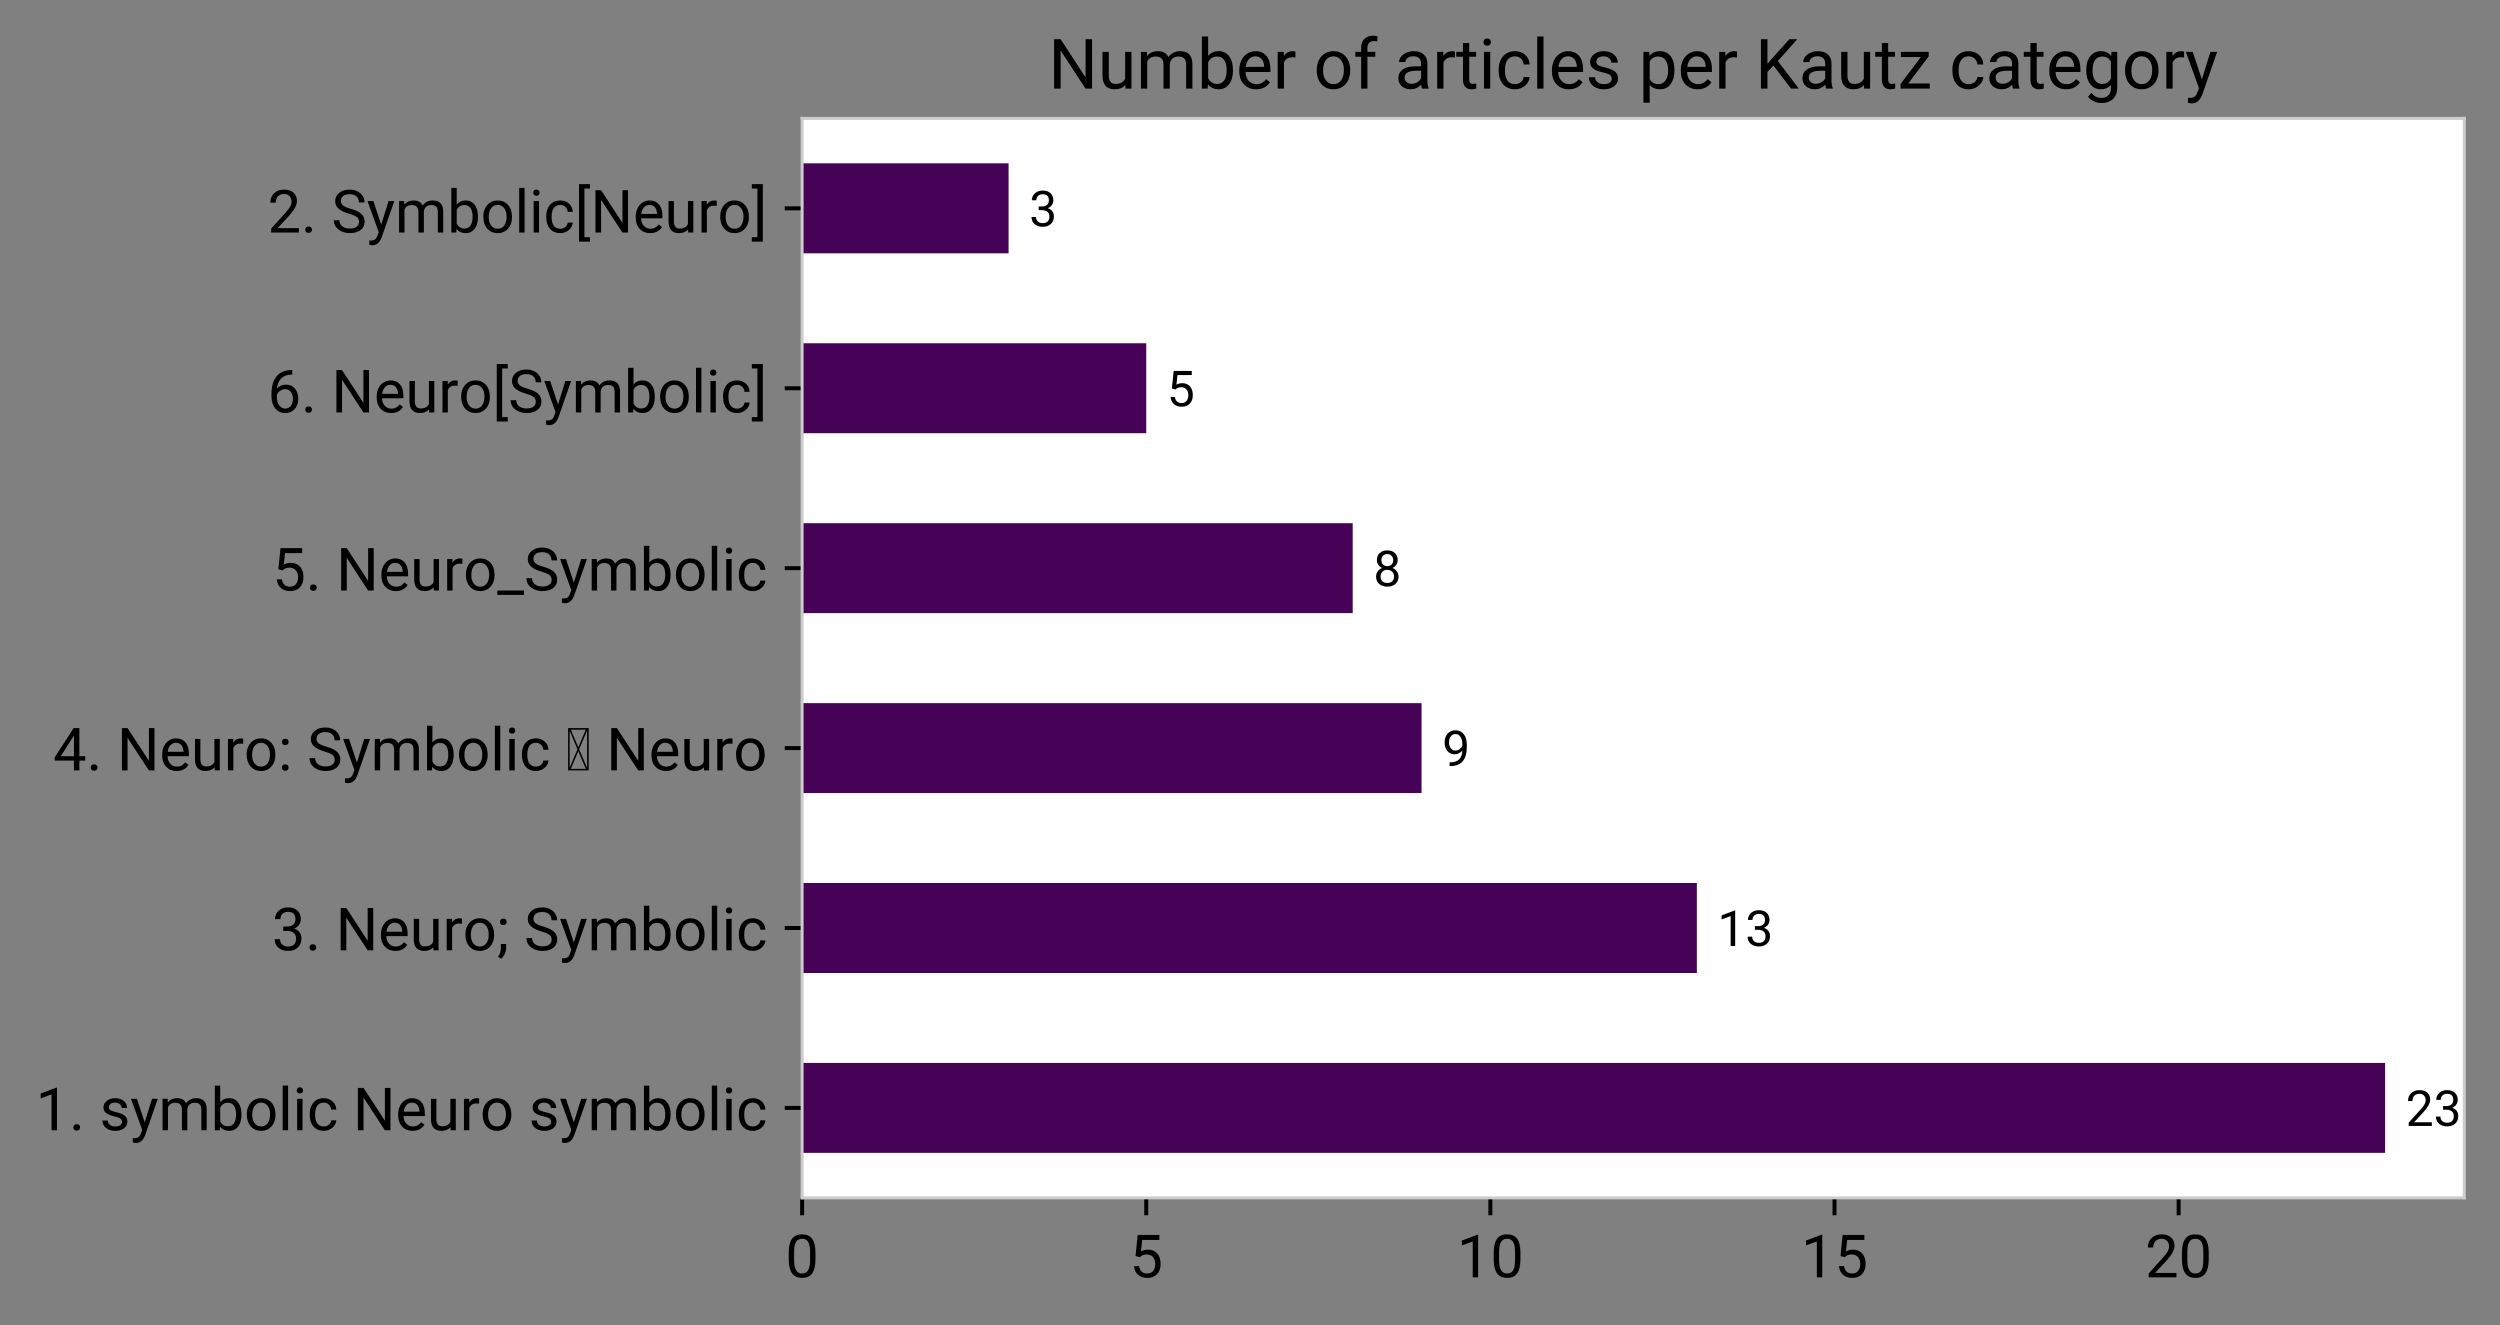 <?xml version="1.0" encoding="utf-8" standalone="no"?>
<!DOCTYPE svg PUBLIC "-//W3C//DTD SVG 1.1//EN"
  "http://www.w3.org/Graphics/SVG/1.1/DTD/svg11.dtd">
<!-- Created with matplotlib (https://matplotlib.org/) -->
<svg height="266.922pt" version="1.1" viewBox="0 0 503.567 266.922" width="503.567pt" xmlns="http://www.w3.org/2000/svg" xmlns:xlink="http://www.w3.org/1999/xlink">
 <rect x="0" y="0" width="503.567" height="266.922" fill="#808080" stroke="none"/>
 <defs>
  <style type="text/css">*{stroke-linecap:butt;stroke-linejoin:round;}</style>
 </defs>
 <g id="figure_1">
  <g id="patch_1">
   <path d="M 0 266.922 
L 503.567 266.922 
L 503.567 0 
L 0 0 
z
" style="fill:none;"/>
  </g>
  <g id="axes_1">
   <g id="patch_2">
    <path d="M 161.567 241.284 
L 496.368 241.284 
L 496.368 23.844 
L 161.567 23.844 
z
" style="fill:#ffffff;"/>
   </g>
   <g id="patch_3">
    <path clip-path="url(#p863a15a321)" d="M 161.567 232.224 
L 480.425 232.224 
L 480.425 214.104 
L 161.567 214.104 
z
" style="fill:#450256;"/>
   </g>
   <g id="patch_4">
    <path clip-path="url(#p863a15a321)" d="M 161.567 195.984 
L 341.791 195.984 
L 341.791 177.864 
L 161.567 177.864 
z
" style="fill:#450256;"/>
   </g>
   <g id="patch_5">
    <path clip-path="url(#p863a15a321)" d="M 161.567 159.744 
L 286.338 159.744 
L 286.338 141.624 
L 161.567 141.624 
z
" style="fill:#450256;"/>
   </g>
   <g id="patch_6">
    <path clip-path="url(#p863a15a321)" d="M 161.567 123.504 
L 272.474 123.504 
L 272.474 105.384 
L 161.567 105.384 
z
" style="fill:#450256;"/>
   </g>
   <g id="patch_7">
    <path clip-path="url(#p863a15a321)" d="M 161.567 87.264 
L 230.884 87.264 
L 230.884 69.144 
L 161.567 69.144 
z
" style="fill:#450256;"/>
   </g>
   <g id="patch_8">
    <path clip-path="url(#p863a15a321)" d="M 161.567 51.024 
L 203.158 51.024 
L 203.158 32.904 
L 161.567 32.904 
z
" style="fill:#450256;"/>
   </g>
   <g id="matplotlib.axis_1">
    <g id="xtick_1">
     <g id="line2d_1">
      <defs>
       <path d="M 0 0 
L 0 3.5 
" id="m707ead3872" style="stroke:#000000;stroke-width:0.8;"/>
      </defs>
      <g>
       <use style="stroke:#000000;stroke-width:0.8;" x="161.567" xlink:href="#m707ead3872" y="241.284"/>
      </g>
     </g>
     <g id="text_1">
      <!-- 0 -->
      <g transform="translate(158.198 257.284)scale(0.12 -0.12)">
       <defs>
        <path d="M 50.484 30.328 
Q 50.484 14.453 45.062 6.734 
Q 39.656 -0.984 28.125 -0.984 
Q 16.75 -0.984 11.281 6.562 
Q 5.812 14.109 5.609 29.109 
L 5.609 41.156 
Q 5.609 56.844 11.031 64.453 
Q 16.453 72.078 28.031 72.078 
Q 39.5 72.078 44.922 64.719 
Q 50.344 57.375 50.484 42.047 
z
M 41.453 42.672 
Q 41.453 54.156 38.234 59.406 
Q 35.016 64.656 28.031 64.656 
Q 21.094 64.656 17.922 59.422 
Q 14.75 54.203 14.656 43.359 
L 14.656 28.906 
Q 14.656 17.391 18 11.891 
Q 21.344 6.391 28.125 6.391 
Q 34.812 6.391 38.062 11.562 
Q 41.312 16.75 41.453 27.875 
z
" id="Roboto-Regular-48"/>
       </defs>
       <use xlink:href="#Roboto-Regular-48"/>
      </g>
     </g>
    </g>
    <g id="xtick_2">
     <g id="line2d_2">
      <g>
       <use style="stroke:#000000;stroke-width:0.8;" x="230.884" xlink:href="#m707ead3872" y="241.284"/>
      </g>
     </g>
     <g id="text_2">
      <!-- 5 -->
      <g transform="translate(227.515 257.284)scale(0.12 -0.12)">
       <defs>
        <path d="M 10.062 35.641 
L 13.672 71.094 
L 50.094 71.094 
L 50.094 62.75 
L 21.344 62.75 
L 19.188 43.359 
Q 24.422 46.438 31.062 46.438 
Q 40.766 46.438 46.484 40.016 
Q 52.203 33.594 52.203 22.656 
Q 52.203 11.672 46.266 5.344 
Q 40.328 -0.984 29.688 -0.984 
Q 20.266 -0.984 14.297 4.234 
Q 8.344 9.469 7.516 18.703 
L 16.062 18.703 
Q 16.891 12.594 20.406 9.484 
Q 23.922 6.391 29.688 6.391 
Q 35.984 6.391 39.578 10.688 
Q 43.172 14.984 43.172 22.562 
Q 43.172 29.688 39.281 34 
Q 35.406 38.328 28.953 38.328 
Q 23.047 38.328 19.672 35.75 
L 17.281 33.797 
z
" id="Roboto-Regular-53"/>
       </defs>
       <use xlink:href="#Roboto-Regular-53"/>
      </g>
     </g>
    </g>
    <g id="xtick_3">
     <g id="line2d_3">
      <g>
       <use style="stroke:#000000;stroke-width:0.8;" x="300.201" xlink:href="#m707ead3872" y="241.284"/>
      </g>
     </g>
     <g id="text_3">
      <!-- 10 -->
      <g transform="translate(293.462 257.284)scale(0.12 -0.12)">
       <defs>
        <path d="M 35.594 0 
L 26.516 0 
L 26.516 60.203 
L 8.297 53.516 
L 8.297 61.719 
L 34.188 71.438 
L 35.594 71.438 
z
" id="Roboto-Regular-49"/>
       </defs>
       <use xlink:href="#Roboto-Regular-49"/>
       <use x="56.152" xlink:href="#Roboto-Regular-48"/>
      </g>
     </g>
    </g>
    <g id="xtick_4">
     <g id="line2d_4">
      <g>
       <use style="stroke:#000000;stroke-width:0.8;" x="369.518" xlink:href="#m707ead3872" y="241.284"/>
      </g>
     </g>
     <g id="text_4">
      <!-- 15 -->
      <g transform="translate(362.779 257.284)scale(0.12 -0.12)">
       <use xlink:href="#Roboto-Regular-49"/>
       <use x="56.152" xlink:href="#Roboto-Regular-53"/>
      </g>
     </g>
    </g>
    <g id="xtick_5">
     <g id="line2d_5">
      <g>
       <use style="stroke:#000000;stroke-width:0.8;" x="438.835" xlink:href="#m707ead3872" y="241.284"/>
      </g>
     </g>
     <g id="text_5">
      <!-- 20 -->
      <g transform="translate(432.096 257.284)scale(0.12 -0.12)">
       <defs>
        <path d="M 52.484 0 
L 5.906 0 
L 5.906 6.5 
L 30.516 33.844 
Q 35.984 40.047 38.062 43.922 
Q 40.141 47.797 40.141 51.953 
Q 40.141 57.516 36.766 61.078 
Q 33.406 64.656 27.781 64.656 
Q 21.047 64.656 17.312 60.812 
Q 13.578 56.984 13.578 50.141 
L 4.547 50.141 
Q 4.547 59.969 10.859 66.016 
Q 17.188 72.078 27.781 72.078 
Q 37.703 72.078 43.453 66.875 
Q 49.219 61.672 49.219 53.031 
Q 49.219 42.531 35.844 28.031 
L 16.797 7.375 
L 52.484 7.375 
z
" id="Roboto-Regular-50"/>
       </defs>
       <use xlink:href="#Roboto-Regular-50"/>
       <use x="56.152" xlink:href="#Roboto-Regular-48"/>
      </g>
     </g>
    </g>
   </g>
   <g id="matplotlib.axis_2">
    <g id="ytick_1">
     <g id="line2d_6">
      <defs>
       <path d="M 0 0 
L -3.5 0 
" id="mb052b42315" style="stroke:#000000;stroke-width:0.8;"/>
      </defs>
      <g>
       <use style="stroke:#000000;stroke-width:0.8;" x="161.567" xlink:href="#mb052b42315" y="223.164"/>
      </g>
     </g>
     <g id="text_6">
      <!-- 1. symbolic Neuro symbolic -->
      <g transform="translate(7.2 227.664)scale(0.12 -0.12)">
       <defs>
        <path d="M 7.031 4.734 
Q 7.031 7.078 8.422 8.641 
Q 9.812 10.203 12.594 10.203 
Q 15.375 10.203 16.812 8.641 
Q 18.266 7.078 18.266 4.734 
Q 18.266 2.484 16.812 0.969 
Q 15.375 -0.531 12.594 -0.531 
Q 9.812 -0.531 8.422 0.969 
Q 7.031 2.484 7.031 4.734 
z
" id="Roboto-Regular-46"/>
        <path id="Roboto-Regular-32"/>
        <path d="M 37.594 14.016 
Q 37.594 17.672 34.828 19.703 
Q 32.078 21.734 25.219 23.188 
Q 18.359 24.656 14.328 26.703 
Q 10.297 28.766 8.375 31.594 
Q 6.453 34.422 6.453 38.328 
Q 6.453 44.828 11.938 49.312 
Q 17.438 53.812 25.984 53.812 
Q 34.969 53.812 40.547 49.172 
Q 46.141 44.531 46.141 37.312 
L 37.062 37.312 
Q 37.062 41.016 33.906 43.703 
Q 30.766 46.391 25.984 46.391 
Q 21.047 46.391 18.266 44.234 
Q 15.484 42.094 15.484 38.625 
Q 15.484 35.359 18.062 33.688 
Q 20.656 32.031 27.422 30.516 
Q 34.188 29 38.375 26.906 
Q 42.578 24.812 44.594 21.844 
Q 46.625 18.891 46.625 14.656 
Q 46.625 7.562 40.953 3.281 
Q 35.297 -0.984 26.266 -0.984 
Q 19.922 -0.984 15.031 1.266 
Q 10.156 3.516 7.391 7.547 
Q 4.641 11.578 4.641 16.266 
L 13.672 16.266 
Q 13.922 11.719 17.312 9.047 
Q 20.703 6.391 26.266 6.391 
Q 31.391 6.391 34.484 8.469 
Q 37.594 10.547 37.594 14.016 
z
" id="Roboto-Regular-115"/>
        <path d="M 24.125 13.234 
L 36.422 52.828 
L 46.094 52.828 
L 24.859 -8.156 
Q 19.922 -21.344 9.188 -21.344 
L 7.469 -21.188 
L 4.109 -20.562 
L 4.109 -13.234 
L 6.547 -13.422 
Q 11.141 -13.422 13.703 -11.562 
Q 16.266 -9.719 17.922 -4.781 
L 19.922 0.594 
L 1.078 52.828 
L 10.938 52.828 
z
" id="Roboto-Regular-121"/>
        <path d="M 15.328 52.828 
L 15.578 46.969 
Q 21.391 53.812 31.25 53.812 
Q 42.328 53.812 46.344 45.312 
Q 48.969 49.125 53.188 51.469 
Q 57.422 53.812 63.188 53.812 
Q 80.562 53.812 80.859 35.406 
L 80.859 0 
L 71.828 0 
L 71.828 34.859 
Q 71.828 40.531 69.234 43.328 
Q 66.656 46.141 60.547 46.141 
Q 55.516 46.141 52.188 43.141 
Q 48.875 40.141 48.344 35.062 
L 48.344 0 
L 39.266 0 
L 39.266 34.625 
Q 39.266 46.141 27.984 46.141 
Q 19.094 46.141 15.828 38.578 
L 15.828 0 
L 6.781 0 
L 6.781 52.828 
z
" id="Roboto-Regular-109"/>
        <path d="M 51.562 25.828 
Q 51.562 13.719 46 6.359 
Q 40.438 -0.984 31.062 -0.984 
Q 21.047 -0.984 15.578 6.109 
L 15.141 0 
L 6.844 0 
L 6.844 75 
L 15.875 75 
L 15.875 47.016 
Q 21.344 53.812 30.953 53.812 
Q 40.578 53.812 46.062 46.531 
Q 51.562 39.266 51.562 26.609 
z
M 42.531 26.859 
Q 42.531 36.078 38.969 41.109 
Q 35.406 46.141 28.719 46.141 
Q 19.781 46.141 15.875 37.844 
L 15.875 14.984 
Q 20.016 6.688 28.812 6.688 
Q 35.297 6.688 38.906 11.719 
Q 42.531 16.75 42.531 26.859 
z
" id="Roboto-Regular-98"/>
        <path d="M 4.438 26.906 
Q 4.438 34.672 7.484 40.875 
Q 10.547 47.078 15.984 50.438 
Q 21.438 53.812 28.422 53.812 
Q 39.203 53.812 45.875 46.344 
Q 52.547 38.875 52.547 26.469 
L 52.547 25.828 
Q 52.547 18.109 49.578 11.984 
Q 46.625 5.859 41.125 2.438 
Q 35.641 -0.984 28.516 -0.984 
Q 17.781 -0.984 11.109 6.484 
Q 4.438 13.969 4.438 26.266 
z
M 13.531 25.828 
Q 13.531 17.047 17.609 11.719 
Q 21.688 6.391 28.516 6.391 
Q 35.406 6.391 39.453 11.781 
Q 43.5 17.188 43.5 26.906 
Q 43.5 35.594 39.375 40.984 
Q 35.25 46.391 28.422 46.391 
Q 21.734 46.391 17.625 41.062 
Q 13.531 35.75 13.531 25.828 
z
" id="Roboto-Regular-111"/>
        <path d="M 16.656 0 
L 7.625 0 
L 7.625 75 
L 16.656 75 
z
" id="Roboto-Regular-108"/>
        <path d="M 16.656 0 
L 7.625 0 
L 7.625 52.828 
L 16.656 52.828 
z
M 6.891 66.844 
Q 6.891 69.047 8.234 70.562 
Q 9.578 72.078 12.203 72.078 
Q 14.844 72.078 16.203 70.562 
Q 17.578 69.047 17.578 66.844 
Q 17.578 64.656 16.203 63.188 
Q 14.844 61.719 12.203 61.719 
Q 9.578 61.719 8.234 63.188 
Q 6.891 64.656 6.891 66.844 
z
" id="Roboto-Regular-105"/>
        <path d="M 28.031 6.391 
Q 32.859 6.391 36.469 9.312 
Q 40.094 12.25 40.484 16.656 
L 49.031 16.656 
Q 48.781 12.109 45.891 8 
Q 43.016 3.906 38.203 1.453 
Q 33.406 -0.984 28.031 -0.984 
Q 17.234 -0.984 10.859 6.219 
Q 4.5 13.422 4.5 25.922 
L 4.5 27.438 
Q 4.5 35.156 7.328 41.156 
Q 10.156 47.172 15.453 50.484 
Q 20.75 53.812 27.984 53.812 
Q 36.859 53.812 42.75 48.484 
Q 48.641 43.172 49.031 34.672 
L 40.484 34.672 
Q 40.094 39.797 36.594 43.094 
Q 33.109 46.391 27.984 46.391 
Q 21.094 46.391 17.312 41.422 
Q 13.531 36.469 13.531 27.094 
L 13.531 25.391 
Q 13.531 16.266 17.281 11.328 
Q 21.047 6.391 28.031 6.391 
z
" id="Roboto-Regular-99"/>
        <path d="M 62.891 0 
L 53.469 0 
L 17.672 54.781 
L 17.672 0 
L 8.25 0 
L 8.25 71.094 
L 17.672 71.094 
L 53.562 16.062 
L 53.562 71.094 
L 62.891 71.094 
z
" id="Roboto-Regular-78"/>
        <path d="M 28.766 -0.984 
Q 18.016 -0.984 11.281 6.078 
Q 4.547 13.141 4.547 24.953 
L 4.547 26.609 
Q 4.547 34.469 7.547 40.641 
Q 10.547 46.828 15.938 50.312 
Q 21.344 53.812 27.641 53.812 
Q 37.938 53.812 43.641 47.016 
Q 49.359 40.234 49.359 27.594 
L 49.359 23.828 
L 13.578 23.828 
Q 13.766 16.016 18.141 11.203 
Q 22.516 6.391 29.25 6.391 
Q 34.031 6.391 37.344 8.344 
Q 40.672 10.297 43.172 13.531 
L 48.688 9.234 
Q 42.047 -0.984 28.766 -0.984 
z
M 27.641 46.391 
Q 22.172 46.391 18.453 42.406 
Q 14.75 38.422 13.875 31.25 
L 40.328 31.25 
L 40.328 31.938 
Q 39.938 38.812 36.609 42.594 
Q 33.297 46.391 27.641 46.391 
z
" id="Roboto-Regular-101"/>
        <path d="M 39.453 5.219 
Q 34.188 -0.984 23.969 -0.984 
Q 15.531 -0.984 11.109 3.922 
Q 6.688 8.844 6.641 18.453 
L 6.641 52.828 
L 15.672 52.828 
L 15.672 18.703 
Q 15.672 6.688 25.438 6.688 
Q 35.797 6.688 39.203 14.406 
L 39.203 52.828 
L 48.25 52.828 
L 48.25 0 
L 39.656 0 
z
" id="Roboto-Regular-117"/>
        <path d="M 32.375 44.734 
Q 30.328 45.062 27.938 45.062 
Q 19.047 45.062 15.875 37.5 
L 15.875 0 
L 6.844 0 
L 6.844 52.828 
L 15.625 52.828 
L 15.766 46.734 
Q 20.219 53.812 28.375 53.812 
Q 31 53.812 32.375 53.125 
z
" id="Roboto-Regular-114"/>
       </defs>
       <use xlink:href="#Roboto-Regular-49"/>
       <use x="56.152" xlink:href="#Roboto-Regular-46"/>
       <use x="82.471" xlink:href="#Roboto-Regular-32"/>
       <use x="107.227" xlink:href="#Roboto-Regular-115"/>
       <use x="158.789" xlink:href="#Roboto-Regular-121"/>
       <use x="206.104" xlink:href="#Roboto-Regular-109"/>
       <use x="293.75" xlink:href="#Roboto-Regular-98"/>
       <use x="349.854" xlink:href="#Roboto-Regular-111"/>
       <use x="406.885" xlink:href="#Roboto-Regular-108"/>
       <use x="431.152" xlink:href="#Roboto-Regular-105"/>
       <use x="455.42" xlink:href="#Roboto-Regular-99"/>
       <use x="507.764" xlink:href="#Roboto-Regular-32"/>
       <use x="532.52" xlink:href="#Roboto-Regular-78"/>
       <use x="603.809" xlink:href="#Roboto-Regular-101"/>
       <use x="656.787" xlink:href="#Roboto-Regular-117"/>
       <use x="711.914" xlink:href="#Roboto-Regular-114"/>
       <use x="745.752" xlink:href="#Roboto-Regular-111"/>
       <use x="802.783" xlink:href="#Roboto-Regular-32"/>
       <use x="827.539" xlink:href="#Roboto-Regular-115"/>
       <use x="879.102" xlink:href="#Roboto-Regular-121"/>
       <use x="926.416" xlink:href="#Roboto-Regular-109"/>
       <use x="1014.062" xlink:href="#Roboto-Regular-98"/>
       <use x="1070.166" xlink:href="#Roboto-Regular-111"/>
       <use x="1127.197" xlink:href="#Roboto-Regular-108"/>
       <use x="1151.465" xlink:href="#Roboto-Regular-105"/>
       <use x="1175.732" xlink:href="#Roboto-Regular-99"/>
      </g>
     </g>
    </g>
    <g id="ytick_2">
     <g id="line2d_7">
      <g>
       <use style="stroke:#000000;stroke-width:0.8;" x="161.567" xlink:href="#mb052b42315" y="186.924"/>
      </g>
     </g>
     <g id="text_7">
      <!-- 3. Neuro; Symbolic -->
      <g transform="translate(54.765 191.424)scale(0.12 -0.12)">
       <defs>
        <path d="M 19.047 39.938 
L 25.828 39.938 
Q 32.234 40.047 35.891 43.312 
Q 39.547 46.578 39.547 52.156 
Q 39.547 64.656 27.094 64.656 
Q 21.234 64.656 17.75 61.297 
Q 14.266 57.953 14.266 52.438 
L 5.219 52.438 
Q 5.219 60.891 11.391 66.484 
Q 17.578 72.078 27.094 72.078 
Q 37.156 72.078 42.859 66.75 
Q 48.578 61.422 48.578 51.953 
Q 48.578 47.312 45.578 42.969 
Q 42.578 38.625 37.406 36.469 
Q 43.266 34.625 46.453 30.328 
Q 49.656 26.031 49.656 19.828 
Q 49.656 10.25 43.406 4.625 
Q 37.156 -0.984 27.141 -0.984 
Q 17.141 -0.984 10.859 4.438 
Q 4.594 9.859 4.594 18.75 
L 13.672 18.75 
Q 13.672 13.141 17.328 9.766 
Q 21 6.391 27.156 6.391 
Q 33.688 6.391 37.156 9.812 
Q 40.625 13.234 40.625 19.625 
Q 40.625 25.828 36.812 29.141 
Q 33.016 32.469 25.828 32.562 
L 19.047 32.562 
z
" id="Roboto-Regular-51"/>
        <path d="M 5.406 47.734 
Q 5.406 50.078 6.797 51.641 
Q 8.188 53.203 10.969 53.203 
Q 13.75 53.203 15.188 51.641 
Q 16.641 50.078 16.641 47.734 
Q 16.641 45.484 15.188 43.969 
Q 13.75 42.469 10.969 42.469 
Q 8.188 42.469 6.797 43.969 
Q 5.406 45.484 5.406 47.734 
z
M 7.172 -14.156 
L 2.047 -10.641 
Q 6.625 -4.25 6.828 2.547 
L 6.828 10.688 
L 15.672 10.688 
L 15.672 3.609 
Q 15.672 -1.312 13.25 -6.25 
Q 10.828 -11.188 7.172 -14.156 
z
" id="Roboto-Regular-59"/>
        <path d="M 29.203 31.688 
Q 17.141 35.156 11.641 40.203 
Q 6.156 45.266 6.156 52.688 
Q 6.156 61.078 12.859 66.578 
Q 19.578 72.078 30.328 72.078 
Q 37.641 72.078 43.375 69.234 
Q 49.125 66.406 52.266 61.422 
Q 55.422 56.453 55.422 50.531 
L 46 50.531 
Q 46 56.984 41.891 60.672 
Q 37.797 64.359 30.328 64.359 
Q 23.391 64.359 19.5 61.297 
Q 15.625 58.25 15.625 52.828 
Q 15.625 48.484 19.312 45.484 
Q 23 42.484 31.859 39.984 
Q 40.719 37.5 45.719 34.5 
Q 50.734 31.5 53.141 27.484 
Q 55.562 23.484 55.562 18.062 
Q 55.562 9.422 48.828 4.219 
Q 42.094 -0.984 30.812 -0.984 
Q 23.484 -0.984 17.141 1.828 
Q 10.797 4.641 7.344 9.516 
Q 3.906 14.406 3.906 20.609 
L 13.328 20.609 
Q 13.328 14.156 18.094 10.422 
Q 22.859 6.688 30.812 6.688 
Q 38.234 6.688 42.188 9.719 
Q 46.141 12.75 46.141 17.969 
Q 46.141 23.188 42.469 26.047 
Q 38.812 28.906 29.203 31.688 
z
" id="Roboto-Regular-83"/>
       </defs>
       <use xlink:href="#Roboto-Regular-51"/>
       <use x="56.152" xlink:href="#Roboto-Regular-46"/>
       <use x="82.471" xlink:href="#Roboto-Regular-32"/>
       <use x="107.227" xlink:href="#Roboto-Regular-78"/>
       <use x="178.516" xlink:href="#Roboto-Regular-101"/>
       <use x="231.494" xlink:href="#Roboto-Regular-117"/>
       <use x="286.621" xlink:href="#Roboto-Regular-114"/>
       <use x="320.459" xlink:href="#Roboto-Regular-111"/>
       <use x="377.49" xlink:href="#Roboto-Regular-59"/>
       <use x="398.633" xlink:href="#Roboto-Regular-32"/>
       <use x="423.389" xlink:href="#Roboto-Regular-83"/>
       <use x="482.715" xlink:href="#Roboto-Regular-121"/>
       <use x="530.029" xlink:href="#Roboto-Regular-109"/>
       <use x="617.676" xlink:href="#Roboto-Regular-98"/>
       <use x="673.779" xlink:href="#Roboto-Regular-111"/>
       <use x="730.811" xlink:href="#Roboto-Regular-108"/>
       <use x="755.078" xlink:href="#Roboto-Regular-105"/>
       <use x="779.346" xlink:href="#Roboto-Regular-99"/>
      </g>
     </g>
    </g>
    <g id="ytick_3">
     <g id="line2d_8">
      <g>
       <use style="stroke:#000000;stroke-width:0.8;" x="161.567" xlink:href="#mb052b42315" y="150.684"/>
      </g>
     </g>
     <g id="text_8">
      <!-- 4. Neuro: Symbolic → Neuro -->
      <g transform="translate(10.701 155.184)scale(0.12 -0.12)">
       <defs>
        <path d="M 44.047 23.875 
L 53.906 23.875 
L 53.906 16.5 
L 44.047 16.5 
L 44.047 0 
L 34.969 0 
L 34.969 16.5 
L 2.594 16.5 
L 2.594 21.828 
L 34.422 71.094 
L 44.047 71.094 
z
M 12.844 23.875 
L 34.969 23.875 
L 34.969 58.734 
L 33.891 56.781 
z
" id="Roboto-Regular-52"/>
        <path d="M 6.531 4.734 
Q 6.531 7.078 7.922 8.641 
Q 9.312 10.203 12.094 10.203 
Q 14.875 10.203 16.312 8.641 
Q 17.766 7.078 17.766 4.734 
Q 17.766 2.484 16.312 0.969 
Q 14.875 -0.531 12.094 -0.531 
Q 9.312 -0.531 7.922 0.969 
Q 6.531 2.484 6.531 4.734 
z
M 6.531 47.734 
Q 6.531 50.078 7.922 51.641 
Q 9.312 53.203 12.094 53.203 
Q 14.875 53.203 16.312 51.641 
Q 17.766 50.078 17.766 47.734 
Q 17.766 45.484 16.312 43.969 
Q 14.875 42.469 12.094 42.469 
Q 9.312 42.469 7.922 43.969 
Q 6.531 45.484 6.531 47.734 
z
" id="Roboto-Regular-58"/>
        <path d="M 39.453 0 
L 4.891 0 
L 4.891 71.094 
L 39.453 71.094 
z
M 36.812 4.109 
L 36.812 66.938 
L 23.438 35.547 
z
M 7.516 66.359 
L 7.516 4.688 
L 20.609 35.547 
z
M 9.469 2.641 
L 34.625 2.641 
L 22.016 32.234 
z
M 22.016 38.875 
L 34.625 68.453 
L 9.469 68.453 
z
" id="Roboto-Regular-8594"/>
       </defs>
       <use xlink:href="#Roboto-Regular-52"/>
       <use x="56.152" xlink:href="#Roboto-Regular-46"/>
       <use x="82.471" xlink:href="#Roboto-Regular-32"/>
       <use x="107.227" xlink:href="#Roboto-Regular-78"/>
       <use x="178.516" xlink:href="#Roboto-Regular-101"/>
       <use x="231.494" xlink:href="#Roboto-Regular-117"/>
       <use x="286.621" xlink:href="#Roboto-Regular-114"/>
       <use x="320.459" xlink:href="#Roboto-Regular-111"/>
       <use x="377.49" xlink:href="#Roboto-Regular-58"/>
       <use x="401.709" xlink:href="#Roboto-Regular-32"/>
       <use x="426.465" xlink:href="#Roboto-Regular-83"/>
       <use x="485.791" xlink:href="#Roboto-Regular-121"/>
       <use x="533.105" xlink:href="#Roboto-Regular-109"/>
       <use x="620.752" xlink:href="#Roboto-Regular-98"/>
       <use x="676.855" xlink:href="#Roboto-Regular-111"/>
       <use x="733.887" xlink:href="#Roboto-Regular-108"/>
       <use x="758.154" xlink:href="#Roboto-Regular-105"/>
       <use x="782.422" xlink:href="#Roboto-Regular-99"/>
       <use x="834.766" xlink:href="#Roboto-Regular-32"/>
       <use x="859.521" xlink:href="#Roboto-Regular-8594"/>
       <use x="903.857" xlink:href="#Roboto-Regular-32"/>
       <use x="928.613" xlink:href="#Roboto-Regular-78"/>
       <use x="999.902" xlink:href="#Roboto-Regular-101"/>
       <use x="1052.881" xlink:href="#Roboto-Regular-117"/>
       <use x="1108.008" xlink:href="#Roboto-Regular-114"/>
       <use x="1141.846" xlink:href="#Roboto-Regular-111"/>
      </g>
     </g>
    </g>
    <g id="ytick_4">
     <g id="line2d_9">
      <g>
       <use style="stroke:#000000;stroke-width:0.8;" x="161.567" xlink:href="#mb052b42315" y="114.444"/>
      </g>
     </g>
     <g id="text_9">
      <!-- 5. Neuro_Symbolic -->
      <g transform="translate(54.857 118.944)scale(0.12 -0.12)">
       <defs>
        <path d="M 44.922 -7.375 
L 0.203 -7.375 
L 0.203 0 
L 44.922 0 
z
" id="Roboto-Regular-95"/>
       </defs>
       <use xlink:href="#Roboto-Regular-53"/>
       <use x="56.152" xlink:href="#Roboto-Regular-46"/>
       <use x="82.471" xlink:href="#Roboto-Regular-32"/>
       <use x="107.227" xlink:href="#Roboto-Regular-78"/>
       <use x="178.516" xlink:href="#Roboto-Regular-101"/>
       <use x="231.494" xlink:href="#Roboto-Regular-117"/>
       <use x="286.621" xlink:href="#Roboto-Regular-114"/>
       <use x="320.459" xlink:href="#Roboto-Regular-111"/>
       <use x="377.49" xlink:href="#Roboto-Regular-95"/>
       <use x="422.607" xlink:href="#Roboto-Regular-83"/>
       <use x="481.934" xlink:href="#Roboto-Regular-121"/>
       <use x="529.248" xlink:href="#Roboto-Regular-109"/>
       <use x="616.895" xlink:href="#Roboto-Regular-98"/>
       <use x="672.998" xlink:href="#Roboto-Regular-111"/>
       <use x="730.029" xlink:href="#Roboto-Regular-108"/>
       <use x="754.297" xlink:href="#Roboto-Regular-105"/>
       <use x="778.564" xlink:href="#Roboto-Regular-99"/>
      </g>
     </g>
    </g>
    <g id="ytick_5">
     <g id="line2d_10">
      <g>
       <use style="stroke:#000000;stroke-width:0.8;" x="161.567" xlink:href="#mb052b42315" y="78.204"/>
      </g>
     </g>
     <g id="text_10">
      <!-- 6. Neuro[Symbolic] -->
      <g transform="translate(53.908 83.079)scale(0.12 -0.12)">
       <defs>
        <path d="M 41.359 71.141 
L 41.359 63.484 
L 39.703 63.484 
Q 29.156 63.281 22.906 57.219 
Q 16.656 51.172 15.672 40.188 
Q 21.297 46.625 31 46.625 
Q 40.281 46.625 45.828 40.078 
Q 51.375 33.547 51.375 23.188 
Q 51.375 12.203 45.391 5.609 
Q 39.406 -0.984 29.344 -0.984 
Q 19.141 -0.984 12.797 6.859 
Q 6.453 14.703 6.453 27.047 
L 6.453 30.516 
Q 6.453 50.141 14.812 60.516 
Q 23.188 70.906 39.75 71.141 
z
M 29.5 39.109 
Q 24.859 39.109 20.953 36.328 
Q 17.047 33.547 15.531 29.344 
L 15.531 26.031 
Q 15.531 17.234 19.484 11.859 
Q 23.438 6.5 29.344 6.5 
Q 35.453 6.5 38.938 10.984 
Q 42.438 15.484 42.438 22.75 
Q 42.438 30.078 38.891 34.594 
Q 35.359 39.109 29.5 39.109 
z
" id="Roboto-Regular-54"/>
        <path d="M 25.531 73.828 
L 16.219 73.828 
L 16.219 -7.812 
L 25.531 -7.812 
L 25.531 -15.234 
L 7.125 -15.234 
L 7.125 81.25 
L 25.531 81.25 
z
" id="Roboto-Regular-91"/>
        <path d="M 0.438 81.25 
L 18.891 81.25 
L 18.891 -15.234 
L 0.438 -15.234 
L 0.438 -7.812 
L 9.859 -7.812 
L 9.859 73.828 
L 0.438 73.828 
z
" id="Roboto-Regular-93"/>
       </defs>
       <use xlink:href="#Roboto-Regular-54"/>
       <use x="56.152" xlink:href="#Roboto-Regular-46"/>
       <use x="82.471" xlink:href="#Roboto-Regular-32"/>
       <use x="107.227" xlink:href="#Roboto-Regular-78"/>
       <use x="178.516" xlink:href="#Roboto-Regular-101"/>
       <use x="231.494" xlink:href="#Roboto-Regular-117"/>
       <use x="286.621" xlink:href="#Roboto-Regular-114"/>
       <use x="320.459" xlink:href="#Roboto-Regular-111"/>
       <use x="377.49" xlink:href="#Roboto-Regular-91"/>
       <use x="404.004" xlink:href="#Roboto-Regular-83"/>
       <use x="463.33" xlink:href="#Roboto-Regular-121"/>
       <use x="510.645" xlink:href="#Roboto-Regular-109"/>
       <use x="598.291" xlink:href="#Roboto-Regular-98"/>
       <use x="654.395" xlink:href="#Roboto-Regular-111"/>
       <use x="711.426" xlink:href="#Roboto-Regular-108"/>
       <use x="735.693" xlink:href="#Roboto-Regular-105"/>
       <use x="759.961" xlink:href="#Roboto-Regular-99"/>
       <use x="812.305" xlink:href="#Roboto-Regular-93"/>
      </g>
     </g>
    </g>
    <g id="ytick_6">
     <g id="line2d_11">
      <g>
       <use style="stroke:#000000;stroke-width:0.8;" x="161.567" xlink:href="#mb052b42315" y="41.964"/>
      </g>
     </g>
     <g id="text_11">
      <!-- 2. Symbolic[Neuro] -->
      <g transform="translate(53.908 46.839)scale(0.12 -0.12)">
       <use xlink:href="#Roboto-Regular-50"/>
       <use x="56.152" xlink:href="#Roboto-Regular-46"/>
       <use x="82.471" xlink:href="#Roboto-Regular-32"/>
       <use x="107.227" xlink:href="#Roboto-Regular-83"/>
       <use x="166.553" xlink:href="#Roboto-Regular-121"/>
       <use x="213.867" xlink:href="#Roboto-Regular-109"/>
       <use x="301.514" xlink:href="#Roboto-Regular-98"/>
       <use x="357.617" xlink:href="#Roboto-Regular-111"/>
       <use x="414.648" xlink:href="#Roboto-Regular-108"/>
       <use x="438.916" xlink:href="#Roboto-Regular-105"/>
       <use x="463.184" xlink:href="#Roboto-Regular-99"/>
       <use x="515.527" xlink:href="#Roboto-Regular-91"/>
       <use x="542.041" xlink:href="#Roboto-Regular-78"/>
       <use x="613.33" xlink:href="#Roboto-Regular-101"/>
       <use x="666.309" xlink:href="#Roboto-Regular-117"/>
       <use x="721.436" xlink:href="#Roboto-Regular-114"/>
       <use x="755.273" xlink:href="#Roboto-Regular-111"/>
       <use x="812.305" xlink:href="#Roboto-Regular-93"/>
      </g>
     </g>
    </g>
   </g>
   <g id="patch_9">
    <path d="M 161.567 241.284 
L 161.567 23.844 
" style="fill:none;stroke:#cccccc;stroke-linecap:square;stroke-linejoin:miter;stroke-width:0.6;"/>
   </g>
   <g id="patch_10">
    <path d="M 496.368 241.284 
L 496.368 23.844 
" style="fill:none;stroke:#cccccc;stroke-linecap:square;stroke-linejoin:miter;stroke-width:0.6;"/>
   </g>
   <g id="patch_11">
    <path d="M 161.567 241.284 
L 496.368 241.284 
" style="fill:none;stroke:#cccccc;stroke-linecap:square;stroke-linejoin:miter;stroke-width:0.6;"/>
   </g>
   <g id="patch_12">
    <path d="M 161.567 23.844 
L 496.368 23.844 
" style="fill:none;stroke:#cccccc;stroke-linecap:square;stroke-linejoin:miter;stroke-width:0.6;"/>
   </g>
   <g id="text_12">
    <!-- 23 -->
    <g transform="translate(484.584 226.788)scale(0.1 -0.1)">
     <use xlink:href="#Roboto-Regular-50"/>
     <use x="56.152" xlink:href="#Roboto-Regular-51"/>
    </g>
   </g>
   <g id="text_13">
    <!-- 13 -->
    <g transform="translate(345.95 190.548)scale(0.1 -0.1)">
     <use xlink:href="#Roboto-Regular-49"/>
     <use x="56.152" xlink:href="#Roboto-Regular-51"/>
    </g>
   </g>
   <g id="text_14">
    <!-- 9 -->
    <g transform="translate(290.497 154.308)scale(0.1 -0.1)">
     <defs>
      <path d="M 40.531 31.25 
Q 37.703 27.875 33.766 25.828 
Q 29.828 23.781 25.141 23.781 
Q 19 23.781 14.422 26.797 
Q 9.859 29.828 7.375 35.328 
Q 4.891 40.828 4.891 47.469 
Q 4.891 54.594 7.594 60.297 
Q 10.297 66.016 15.281 69.047 
Q 20.266 72.078 26.906 72.078 
Q 37.453 72.078 43.531 64.188 
Q 49.609 56.297 49.609 42.672 
L 49.609 40.047 
Q 49.609 19.281 41.406 9.734 
Q 33.203 0.203 16.656 -0.047 
L 14.891 -0.047 
L 14.891 7.562 
L 16.797 7.562 
Q 27.984 7.766 33.984 13.406 
Q 39.984 19.047 40.531 31.25 
z
M 26.609 31.25 
Q 31.156 31.25 34.984 34.031 
Q 38.812 36.812 40.578 40.922 
L 40.578 44.531 
Q 40.578 53.422 36.719 58.984 
Q 32.859 64.547 26.953 64.547 
Q 21 64.547 17.375 59.984 
Q 13.766 55.422 13.766 47.953 
Q 13.766 40.672 17.25 35.953 
Q 20.75 31.25 26.609 31.25 
z
" id="Roboto-Regular-57"/>
     </defs>
     <use xlink:href="#Roboto-Regular-57"/>
    </g>
   </g>
   <g id="text_15">
    <!-- 8 -->
    <g transform="translate(276.633 118.068)scale(0.1 -0.1)">
     <defs>
      <path d="M 49.031 52.547 
Q 49.031 47.219 46.219 43.062 
Q 43.406 38.922 38.625 36.578 
Q 44.188 34.188 47.438 29.594 
Q 50.688 25 50.688 19.188 
Q 50.688 9.969 44.453 4.484 
Q 38.234 -0.984 28.078 -0.984 
Q 17.828 -0.984 11.641 4.516 
Q 5.469 10.016 5.469 19.188 
Q 5.469 24.953 8.609 29.594 
Q 11.766 34.234 17.328 36.625 
Q 12.594 38.969 9.859 43.109 
Q 7.125 47.266 7.125 52.547 
Q 7.125 61.531 12.891 66.797 
Q 18.656 72.078 28.078 72.078 
Q 37.453 72.078 43.234 66.797 
Q 49.031 61.531 49.031 52.547 
z
M 41.656 19.391 
Q 41.656 25.344 37.859 29.094 
Q 34.078 32.859 27.969 32.859 
Q 21.875 32.859 18.188 29.141 
Q 14.5 25.438 14.5 19.375 
Q 14.5 13.328 18.094 9.859 
Q 21.688 6.391 28.078 6.391 
Q 34.422 6.391 38.031 9.875 
Q 41.656 13.375 41.656 19.391 
z
M 28.078 64.656 
Q 22.75 64.656 19.453 61.359 
Q 16.156 58.062 16.156 52.391 
Q 16.156 46.969 19.406 43.625 
Q 22.656 40.281 28.078 40.281 
Q 33.5 40.281 36.734 43.625 
Q 39.984 46.969 39.984 52.391 
Q 39.984 57.812 36.609 61.234 
Q 33.25 64.656 28.078 64.656 
z
" id="Roboto-Regular-56"/>
     </defs>
     <use xlink:href="#Roboto-Regular-56"/>
    </g>
   </g>
   <g id="text_16">
    <!-- 5 -->
    <g transform="translate(235.043 81.828)scale(0.1 -0.1)">
     <use xlink:href="#Roboto-Regular-53"/>
    </g>
   </g>
   <g id="text_17">
    <!-- 3 -->
    <g transform="translate(207.317 45.588)scale(0.1 -0.1)">
     <use xlink:href="#Roboto-Regular-51"/>
    </g>
   </g>
   <g id="text_18">
    <!-- Number of articles per Kautz category -->
    <g transform="translate(211.164 17.844)scale(0.14 -0.14)">
     <defs>
      <path d="M 11.281 0 
L 11.281 45.844 
L 2.938 45.844 
L 2.938 52.828 
L 11.281 52.828 
L 11.281 58.25 
Q 11.281 66.75 15.812 71.391 
Q 20.359 76.031 28.656 76.031 
Q 31.781 76.031 34.859 75.203 
L 34.375 67.875 
Q 32.078 68.312 29.5 68.312 
Q 25.094 68.312 22.703 65.75 
Q 20.312 63.188 20.312 58.406 
L 20.312 52.828 
L 31.594 52.828 
L 31.594 45.844 
L 20.312 45.844 
L 20.312 0 
z
" id="Roboto-Regular-102"/>
      <path d="M 39.453 0 
Q 38.672 1.562 38.188 5.562 
Q 31.891 -0.984 23.141 -0.984 
Q 15.328 -0.984 10.328 3.438 
Q 5.328 7.859 5.328 14.656 
Q 5.328 22.906 11.594 27.469 
Q 17.875 32.031 29.25 32.031 
L 38.031 32.031 
L 38.031 36.188 
Q 38.031 40.922 35.203 43.719 
Q 32.375 46.531 26.859 46.531 
Q 22.016 46.531 18.75 44.094 
Q 15.484 41.656 15.484 38.188 
L 6.391 38.188 
Q 6.391 42.141 9.203 45.828 
Q 12.016 49.516 16.812 51.656 
Q 21.625 53.812 27.391 53.812 
Q 36.531 53.812 41.703 49.234 
Q 46.875 44.672 47.078 36.672 
L 47.078 12.359 
Q 47.078 5.078 48.922 0.781 
L 48.922 0 
z
M 24.469 6.891 
Q 28.719 6.891 32.516 9.078 
Q 36.328 11.281 38.031 14.797 
L 38.031 25.641 
L 30.953 25.641 
Q 14.359 25.641 14.359 15.922 
Q 14.359 11.672 17.188 9.281 
Q 20.016 6.891 24.469 6.891 
z
" id="Roboto-Regular-97"/>
      <path d="M 19.094 65.625 
L 19.094 52.828 
L 28.953 52.828 
L 28.953 45.844 
L 19.094 45.844 
L 19.094 13.094 
Q 19.094 9.906 20.406 8.312 
Q 21.734 6.734 24.906 6.734 
Q 26.469 6.734 29.203 7.328 
L 29.203 0 
Q 25.641 -0.984 22.266 -0.984 
Q 16.219 -0.984 13.141 2.672 
Q 10.062 6.344 10.062 13.094 
L 10.062 45.844 
L 0.438 45.844 
L 0.438 52.828 
L 10.062 52.828 
L 10.062 65.625 
z
" id="Roboto-Regular-116"/>
      <path d="M 51.469 25.828 
Q 51.469 13.766 45.953 6.391 
Q 40.438 -0.984 31 -0.984 
Q 21.391 -0.984 15.875 5.125 
L 15.875 -20.312 
L 6.844 -20.312 
L 6.844 52.828 
L 15.094 52.828 
L 15.531 46.969 
Q 21.047 53.812 30.859 53.812 
Q 40.375 53.812 45.922 46.625 
Q 51.469 39.453 51.469 26.656 
z
M 42.438 26.859 
Q 42.438 35.797 38.625 40.969 
Q 34.812 46.141 28.172 46.141 
Q 19.969 46.141 15.875 38.875 
L 15.875 13.625 
Q 19.922 6.391 28.266 6.391 
Q 34.766 6.391 38.594 11.547 
Q 42.438 16.703 42.438 26.859 
z
" id="Roboto-Regular-112"/>
      <path d="M 26.312 33.062 
L 17.625 24.031 
L 17.625 0 
L 8.25 0 
L 8.25 71.094 
L 17.625 71.094 
L 17.625 35.938 
L 49.219 71.094 
L 60.547 71.094 
L 32.562 39.703 
L 62.75 0 
L 51.516 0 
z
" id="Roboto-Regular-75"/>
      <path d="M 15.328 7.375 
L 46.234 7.375 
L 46.234 0 
L 4.297 0 
L 4.297 6.641 
L 33.453 45.359 
L 4.734 45.359 
L 4.734 52.828 
L 44.781 52.828 
L 44.781 46.438 
z
" id="Roboto-Regular-122"/>
      <path d="M 4.688 26.859 
Q 4.688 39.203 10.391 46.5 
Q 16.109 53.812 25.531 53.812 
Q 35.203 53.812 40.625 46.969 
L 41.062 52.828 
L 49.312 52.828 
L 49.312 1.266 
Q 49.312 -8.984 43.234 -14.891 
Q 37.156 -20.797 26.906 -20.797 
Q 21.188 -20.797 15.719 -18.359 
Q 10.25 -15.922 7.375 -11.672 
L 12.062 -6.25 
Q 17.875 -13.422 26.266 -13.422 
Q 32.859 -13.422 36.547 -9.703 
Q 40.234 -6 40.234 0.734 
L 40.234 5.281 
Q 34.812 -0.984 25.438 -0.984 
Q 16.156 -0.984 10.422 6.484 
Q 4.688 13.969 4.688 26.859 
z
M 13.766 25.828 
Q 13.766 16.891 17.422 11.781 
Q 21.094 6.688 27.688 6.688 
Q 36.234 6.688 40.234 14.453 
L 40.234 38.578 
Q 36.078 46.141 27.781 46.141 
Q 21.188 46.141 17.469 41.016 
Q 13.766 35.891 13.766 25.828 
z
" id="Roboto-Regular-103"/>
     </defs>
     <use xlink:href="#Roboto-Regular-78"/>
     <use x="71.289" xlink:href="#Roboto-Regular-117"/>
     <use x="126.416" xlink:href="#Roboto-Regular-109"/>
     <use x="214.062" xlink:href="#Roboto-Regular-98"/>
     <use x="270.166" xlink:href="#Roboto-Regular-101"/>
     <use x="323.145" xlink:href="#Roboto-Regular-114"/>
     <use x="356.982" xlink:href="#Roboto-Regular-32"/>
     <use x="381.738" xlink:href="#Roboto-Regular-111"/>
     <use x="438.77" xlink:href="#Roboto-Regular-102"/>
     <use x="473.486" xlink:href="#Roboto-Regular-32"/>
     <use x="498.242" xlink:href="#Roboto-Regular-97"/>
     <use x="552.637" xlink:href="#Roboto-Regular-114"/>
     <use x="586.475" xlink:href="#Roboto-Regular-116"/>
     <use x="619.141" xlink:href="#Roboto-Regular-105"/>
     <use x="643.408" xlink:href="#Roboto-Regular-99"/>
     <use x="695.752" xlink:href="#Roboto-Regular-108"/>
     <use x="720.02" xlink:href="#Roboto-Regular-101"/>
     <use x="772.998" xlink:href="#Roboto-Regular-115"/>
     <use x="824.561" xlink:href="#Roboto-Regular-32"/>
     <use x="849.316" xlink:href="#Roboto-Regular-112"/>
     <use x="905.42" xlink:href="#Roboto-Regular-101"/>
     <use x="958.398" xlink:href="#Roboto-Regular-114"/>
     <use x="992.236" xlink:href="#Roboto-Regular-32"/>
     <use x="1016.992" xlink:href="#Roboto-Regular-75"/>
     <use x="1079.688" xlink:href="#Roboto-Regular-97"/>
     <use x="1134.082" xlink:href="#Roboto-Regular-117"/>
     <use x="1189.209" xlink:href="#Roboto-Regular-116"/>
     <use x="1221.875" xlink:href="#Roboto-Regular-122"/>
     <use x="1271.436" xlink:href="#Roboto-Regular-32"/>
     <use x="1296.191" xlink:href="#Roboto-Regular-99"/>
     <use x="1348.535" xlink:href="#Roboto-Regular-97"/>
     <use x="1402.93" xlink:href="#Roboto-Regular-116"/>
     <use x="1435.596" xlink:href="#Roboto-Regular-101"/>
     <use x="1488.574" xlink:href="#Roboto-Regular-103"/>
     <use x="1544.678" xlink:href="#Roboto-Regular-111"/>
     <use x="1601.709" xlink:href="#Roboto-Regular-114"/>
     <use x="1635.547" xlink:href="#Roboto-Regular-121"/>
    </g>
   </g>
  </g>
 </g>
 <defs>
  <clipPath id="p863a15a321">
   <rect height="217.44" width="334.8" x="161.567" y="23.844"/>
  </clipPath>
 </defs>
</svg>
